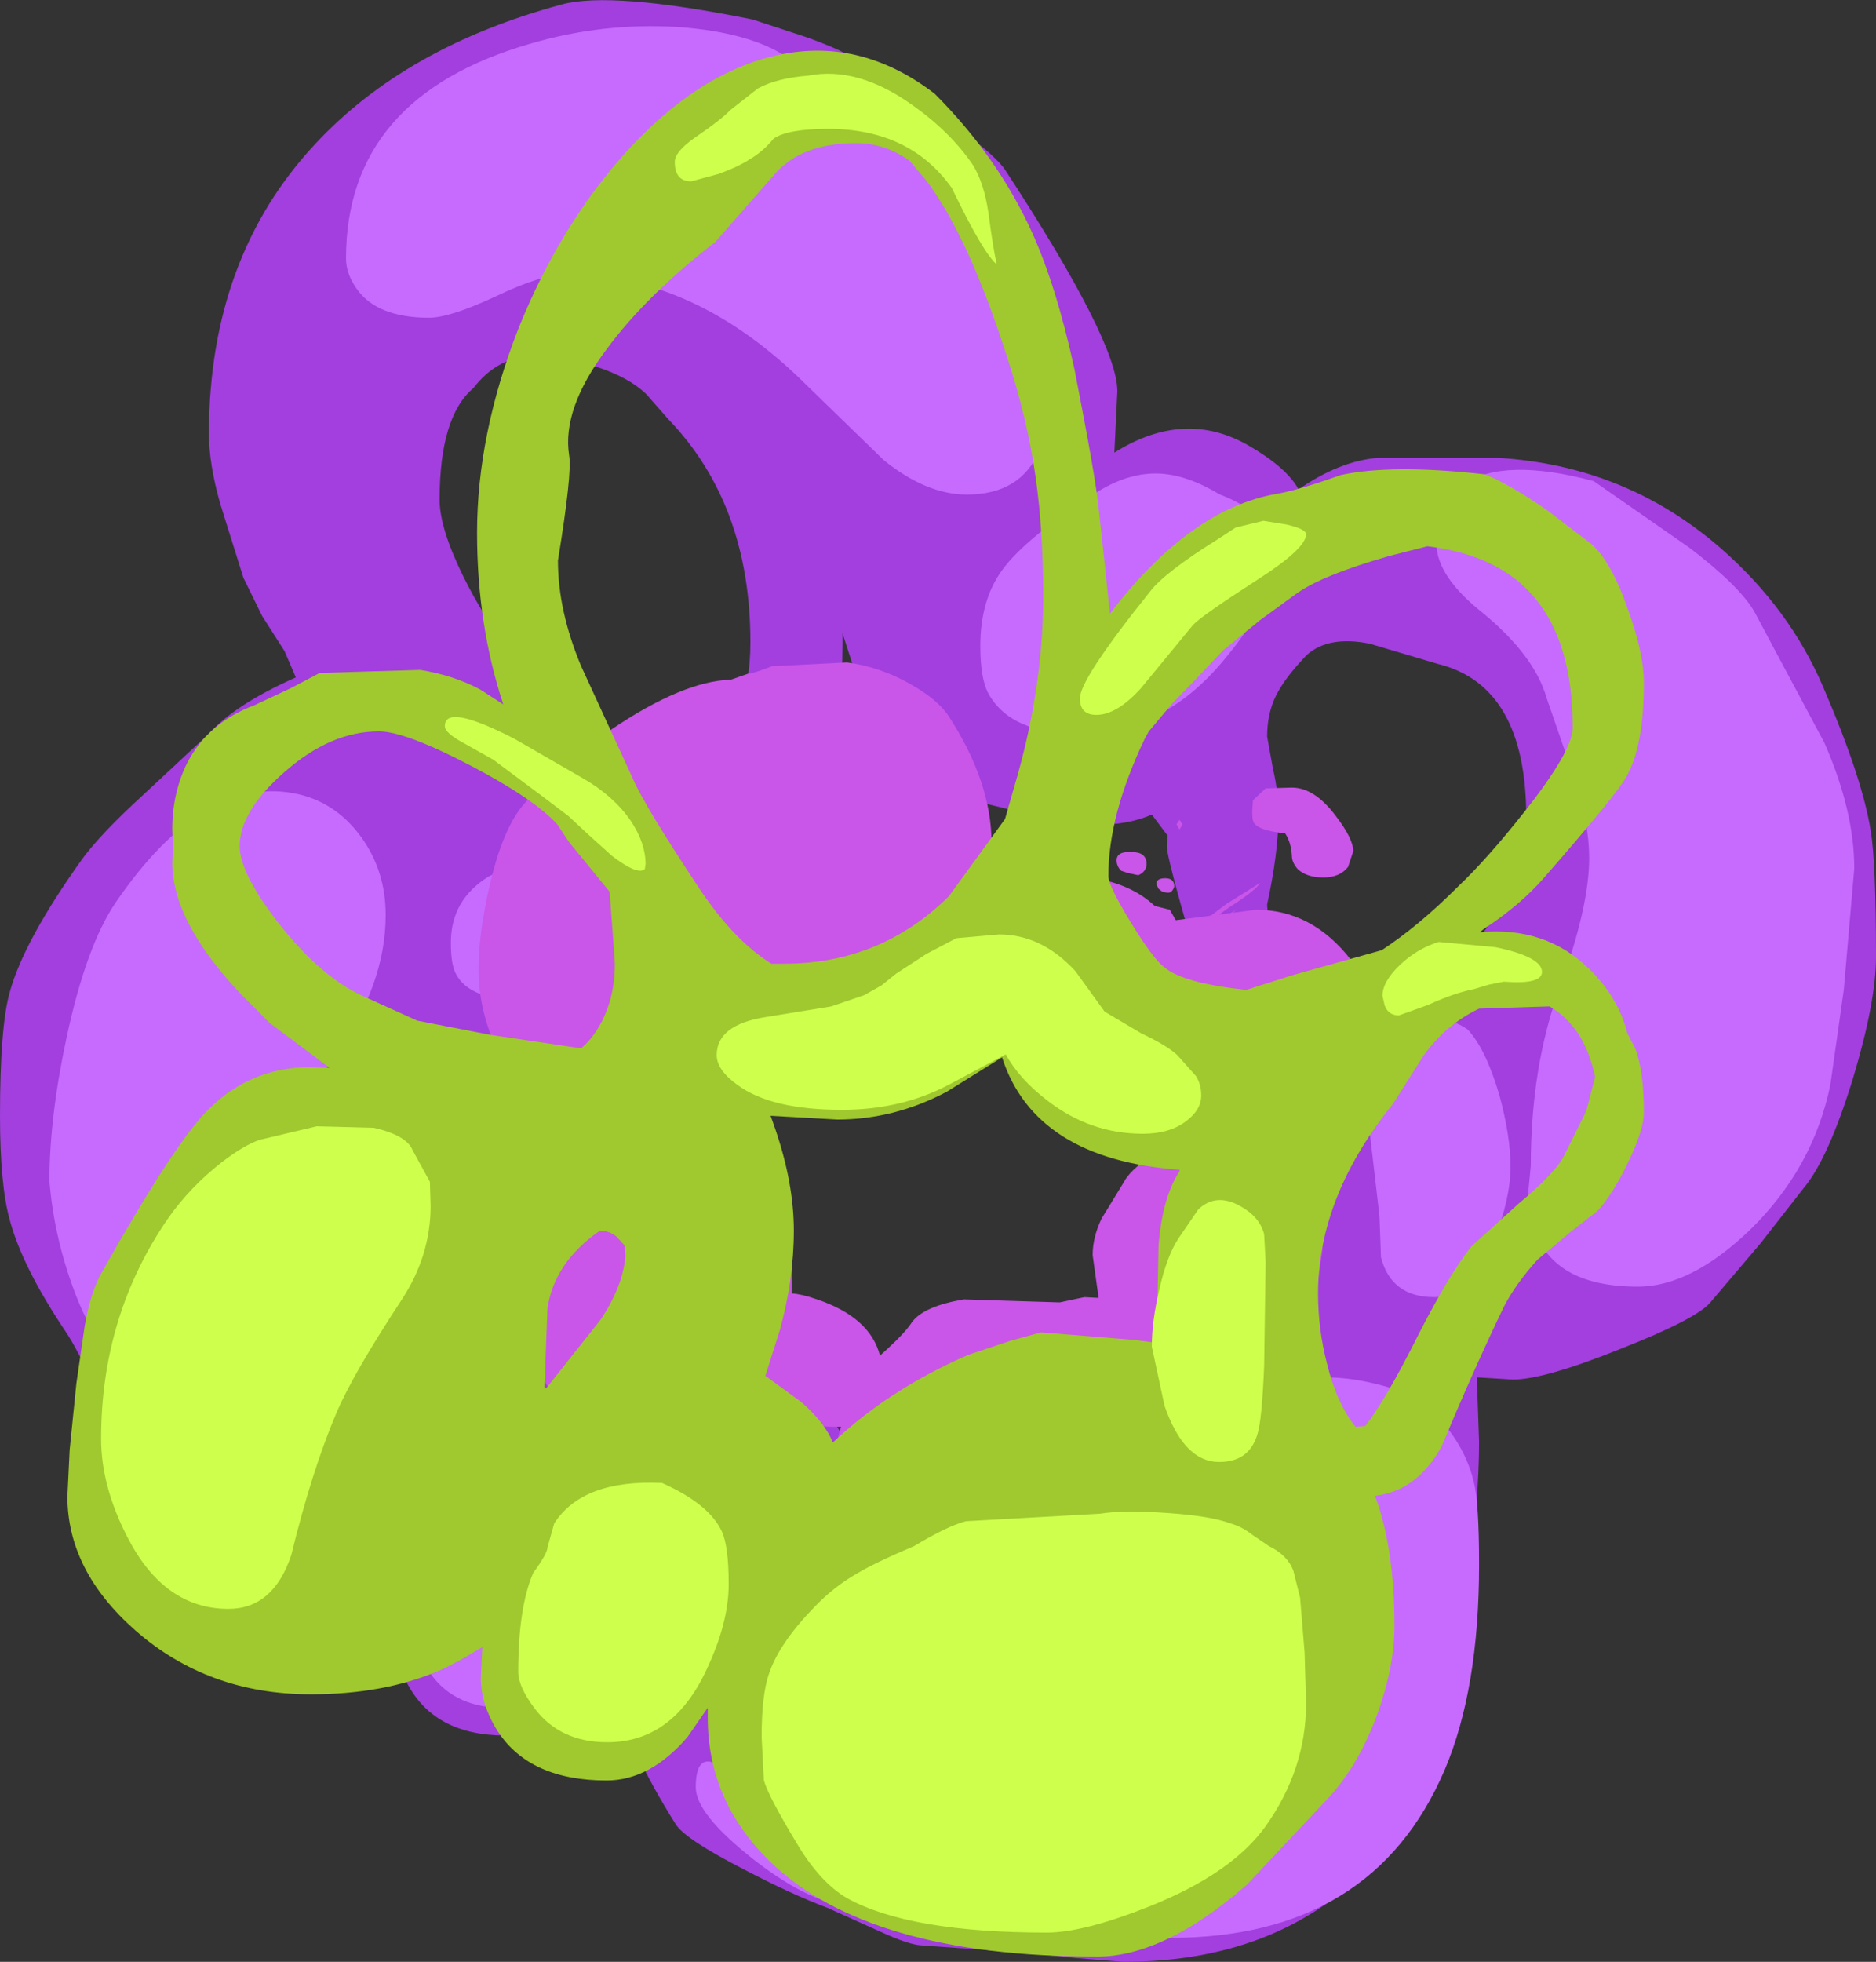 <?xml version="1.0" encoding="UTF-8" standalone="no"?>
<svg xmlns:xlink="http://www.w3.org/1999/xlink" height="130.9px" width="125.25px" xmlns="http://www.w3.org/2000/svg">
  <rect width="100%" height="100%" fill="#333333" stroke="none"/>
  <g transform="matrix(1.0, 0.0, 0.0, 1.0, 63.0, 65.55)">
    <path d="M11.6 -39.45 L11.4 -35.35 Q16.1 -38.3 20.4 -35.8 22.9 -34.35 23.7 -32.9 26.45 -34.8 29.0 -35.0 L37.0 -35.0 Q45.5 -34.5 51.85 -29.0 56.5 -24.95 58.75 -19.65 61.35 -13.6 61.9 -10.1 62.25 -8.0 62.25 -1.7 62.25 1.3 60.7 6.45 59.05 11.8 57.4 13.75 L54.55 17.4 51.15 21.4 Q50.15 22.5 45.2 24.45 40.1 26.5 38.0 26.5 L35.6 26.35 35.75 30.65 Q35.75 34.55 35.0 39.9 33.9 47.6 33.75 49.25 33.25 53.45 29.25 58.1 23.0 65.35 12.0 65.35 L8.85 65.1 5.5 64.75 -1.5 64.25 Q-2.35 64.2 -4.2 63.35 L-7.75 61.75 Q-10.15 60.85 -13.3 59.2 -17.3 57.15 -17.9 56.15 -20.95 51.3 -22.0 47.45 L-23.2 49.15 Q-24.75 50.25 -29.25 50.25 -34.1 50.25 -35.9 46.6 L-36.8 42.75 Q-36.8 37.9 -36.4 36.25 L-36.2 35.6 -39.35 35.75 Q-43.35 35.75 -47.2 33.65 L-52.9 30.35 Q-55.45 29.2 -56.7 27.0 -57.8 24.5 -58.65 23.25 -61.5 19.0 -62.35 15.85 -63.0 13.5 -63.0 8.9 -63.0 2.95 -62.35 0.65 -61.4 -2.8 -57.5 -8.25 -56.25 -9.95 -53.4 -12.55 L-49.05 -16.6 Q-47.3 -18.55 -43.25 -20.35 L-44.0 -22.1 -45.5 -24.45 -46.75 -27.0 -48.3 -31.95 Q-49.05 -34.6 -49.05 -36.6 -49.05 -48.35 -41.95 -55.95 -35.9 -62.45 -25.5 -65.25 -22.2 -66.15 -12.75 -64.25 L-9.25 -63.1 Q-6.85 -62.25 -6.0 -61.65 3.0 -56.0 4.15 -54.15 11.6 -42.75 11.6 -39.45 M-6.75 -22.65 Q-6.75 -13.85 -10.1 -8.1 -14.7 -0.35 -27.0 6.15 L-27.55 6.35 -22.05 10.85 Q-18.65 13.65 -16.9 15.75 L-13.7 20.15 -10.15 25.1 Q-7.15 29.15 -4.5 34.3 -2.6 38.0 -0.25 43.6 2.8 35.1 7.65 29.5 L11.4 25.9 15.5 22.35 18.1 20.75 20.85 19.25 22.8 17.3 24.1 16.35 Q21.9 14.0 20.75 11.1 L18.65 4.35 Q14.9 -8.0 14.9 -9.1 L14.95 -9.8 14.65 -10.2 13.9 -11.2 Q12.35 -10.5 10.0 -10.5 7.85 -10.5 6.4 -11.05 L2.5 -12.0 Q0.55 -12.2 -1.5 -13.75 L-3.7 -15.8 Q-4.85 -17.1 -5.0 -17.85 L-6.3 -21.9 -6.75 -23.3 -6.75 -22.65 M21.6 -16.4 L22.0 -14.2 Q22.35 -12.75 22.35 -11.1 22.35 -8.65 21.6 -5.2 21.6 -3.95 23.15 -2.15 25.2 0.25 28.25 0.25 33.45 0.25 36.5 -3.95 38.9 -7.3 38.9 -11.0 38.9 -19.8 33.0 -21.25 L28.45 -22.6 Q25.7 -23.15 24.25 -21.85 22.8 -20.35 22.2 -19.15 21.6 -17.95 21.6 -16.4 M-33.65 -32.2 Q-33.65 -30.3 -32.05 -27.05 -30.75 -24.45 -29.4 -22.75 L-27.5 -20.55 Q-26.05 -19.0 -24.5 -18.1 L-21.6 -16.45 Q-19.7 -15.2 -19.3 -13.9 -14.75 -17.05 -13.75 -18.55 -12.9 -19.8 -12.9 -22.7 -12.9 -31.9 -18.4 -37.6 L-19.85 -39.25 Q-21.05 -40.4 -23.25 -41.1 -26.0 -42.0 -27.7 -41.8 -29.9 -41.6 -31.4 -39.65 -33.65 -37.75 -33.65 -32.2 M-40.8 13.15 L-41.9 14.95 Q-42.25 15.65 -42.25 16.55 -42.25 18.0 -41.6 18.8 -40.7 20.0 -38.0 20.9 -28.35 24.25 -27.35 24.25 L-24.75 24.1 -23.8 21.1 Q-23.8 20.25 -24.7 18.7 -25.7 16.95 -26.75 16.5 L-28.85 15.35 -30.55 14.35 -32.65 13.1 Q-34.55 12.6 -40.8 13.15 M-28.3 40.0 L-28.25 40.4 -28.0 40.5 -27.25 40.6 -24.55 38.95 Q-22.7 37.65 -21.8 37.4 L-17.6 36.7 Q-16.05 36.3 -16.05 34.3 -16.05 31.45 -19.9 32.45 -23.15 33.3 -24.75 34.85 L-26.75 37.4 Q-28.3 39.55 -28.3 40.0 M-14.0 39.4 L-14.45 39.15 -14.5 38.75 -14.95 40.2 -15.4 42.05 Q-15.4 42.85 -12.25 49.0 -11.75 50.0 -11.0 52.45 -9.7 54.65 -6.0 55.75 L-4.25 55.75 Q-3.45 55.25 -3.25 54.3 L-3.15 52.55 Q-3.15 50.95 -3.75 48.85 -4.35 46.65 -5.25 45.1 L-7.15 41.15 Q-8.5 38.9 -10.9 37.65 L-12.05 37.65 -12.95 38.7 -14.0 39.4" fill="#a23fde" fill-rule="evenodd" stroke="none"/>
    <path d="M60.8 -7.6 L60.1 0.5 59.2 6.85 Q58.05 12.4 53.85 16.5 49.9 20.3 46.35 20.3 40.75 20.3 39.45 16.5 39.0 15.3 39.05 13.8 L39.2 12.25 Q39.2 5.6 41.15 0.3 43.1 -5.05 43.1 -8.3 43.1 -10.6 42.15 -13.5 L40.25 -19.0 Q39.45 -21.8 36.0 -24.65 32.9 -27.1 32.9 -29.3 32.9 -31.95 34.75 -33.25 37.4 -35.05 43.4 -33.45 L49.8 -29.0 Q53.2 -26.4 54.15 -24.7 L58.8 -16.0 Q60.8 -11.45 60.8 -7.6 M21.9 -27.75 Q21.9 -25.3 18.7 -21.5 14.65 -16.6 9.0 -16.6 4.4 -16.6 2.95 -19.35 2.45 -20.35 2.45 -22.45 2.45 -25.5 3.9 -27.5 5.5 -29.7 10.3 -32.75 12.4 -34.05 14.45 -33.95 16.3 -33.85 18.45 -32.55 20.9 -31.6 21.55 -30.3 21.9 -29.6 21.9 -27.75 M7.05 -39.9 Q7.05 -37.05 6.4 -35.5 5.15 -32.55 1.55 -32.55 -1.15 -32.55 -4.0 -34.85 L-9.2 -39.9 Q-16.6 -47.25 -25.2 -47.25 -26.8 -47.25 -29.85 -45.8 -32.95 -44.35 -34.35 -44.35 -37.85 -44.35 -39.2 -46.3 -39.9 -47.3 -39.9 -48.3 -39.9 -59.1 -27.55 -62.65 -22.75 -64.05 -17.75 -63.75 -12.9 -63.4 -10.4 -61.7 -3.2 -57.85 2.0 -51.25 7.05 -44.8 7.05 -39.9 M37.85 12.3 Q37.85 14.4 36.75 17.2 35.2 21.0 32.75 21.0 29.9 21.0 29.2 18.35 L29.1 15.6 28.45 10.0 28.45 8.0 Q28.5 6.45 28.9 5.5 29.5 4.05 31.1 3.1 33.15 1.85 35.0 3.15 36.2 4.45 37.1 7.5 37.85 10.25 37.85 12.3 M35.75 38.85 Q35.75 47.15 33.45 52.55 28.65 63.75 15.15 63.75 9.1 63.75 5.05 62.05 -0.15 59.85 -0.15 55.4 -0.15 50.6 4.3 43.95 8.35 37.95 14.35 32.8 L17.2 30.05 Q19.0 28.35 20.55 27.55 25.05 25.1 31.55 27.65 34.65 30.15 35.4 33.35 35.75 34.7 35.75 38.85 M-37.25 -4.5 Q-37.25 0.2 -40.65 4.9 -44.75 10.65 -45.25 12.35 -45.65 13.8 -45.25 21.25 -45.55 28.0 -49.75 28.0 -55.2 28.0 -58.0 20.7 -59.4 17.0 -59.7 13.25 -59.7 9.0 -58.55 3.65 -57.25 -2.4 -55.3 -5.3 -49.35 -14.0 -43.05 -12.55 -40.5 -11.95 -38.85 -9.65 -37.25 -7.4 -37.25 -4.5 M-18.05 -7.05 Q-18.05 -5.55 -21.85 -2.25 -25.85 1.15 -28.35 1.15 -31.65 1.15 -32.55 -0.55 -32.9 -1.15 -32.9 -2.65 -32.9 -5.5 -30.4 -7.05 L-25.9 -9.25 Q-22.05 -11.45 -19.8 -10.15 -18.05 -9.15 -18.05 -7.05 M-25.2 45.15 Q-25.2 48.4 -29.4 48.4 -32.9 48.4 -34.5 45.75 L-35.4 42.95 Q-35.4 40.75 -34.5 38.65 -33.05 35.4 -30.25 37.7 -29.55 38.45 -29.5 39.75 -29.45 41.1 -28.95 41.65 L-27.3 42.5 Q-25.85 43.1 -25.65 43.45 -25.2 44.25 -25.2 45.15 M-3.5 41.1 L-3.55 41.8 -3.7 42.2 -4.05 42.45 -4.9 42.7 Q-5.8 42.7 -7.8 40.15 L-10.4 36.4 Q-10.85 35.6 -11.95 34.85 L-13.65 33.5 -14.35 32.25 -15.1 30.6 -18.3 24.55 Q-21.05 19.25 -21.05 18.35 -21.05 15.55 -16.35 20.2 -11.95 24.5 -9.8 28.35 L-8.5 31.55 -7.4 34.75 Q-7.05 35.65 -5.15 37.95 -3.5 39.95 -3.5 41.1 M-3.75 60.2 Q-3.75 61.0 -4.55 61.4 L-5.65 61.7 Q-8.6 61.7 -12.65 58.55 -16.55 55.5 -16.55 53.7 -16.55 51.0 -14.55 52.55 L-11.55 55.4 -10.0 57.0 -7.95 58.25 -6.15 58.5 Q-4.85 58.7 -4.3 59.05 -3.75 59.35 -3.75 60.2" fill="#c76bff" fill-rule="evenodd" stroke="none"/>
    <path d="M15.75 -10.85 L15.95 -10.55 15.75 -10.2 15.55 -10.55 15.75 -10.85 M15.4 -6.4 Q15.25 -5.9 14.85 -6.0 L14.6 -6.05 14.35 -6.25 14.2 -6.55 Q14.2 -6.95 14.8 -6.95 15.4 -6.95 15.4 -6.4 M13.55 -7.9 Q13.55 -7.4 13.0 -7.15 L12.3 -7.3 11.85 -7.45 Q11.55 -7.75 11.55 -8.15 11.55 -8.75 12.55 -8.7 13.55 -8.7 13.55 -7.9 M19.55 -4.85 L18.15 -3.7 Q17.15 -2.9 16.3 -2.5 L16.25 -2.65 Q16.25 -2.95 19.55 -4.85 M21.15 -6.65 Q20.8 -6.1 19.05 -5.0 L16.8 -3.35 16.7 -3.6 18.9 -5.25 21.15 -6.65 M23.25 -13.0 Q24.75 -13.0 26.15 -11.15 27.35 -9.6 27.35 -8.75 L27.0 -7.7 Q26.45 -7.0 25.35 -7.0 24.25 -7.0 23.65 -7.55 23.25 -8.0 23.25 -8.45 23.2 -9.35 22.8 -9.95 21.15 -10.1 20.75 -10.6 20.6 -10.75 20.6 -11.4 L20.65 -12.15 21.5 -12.95 23.25 -13.0 M19.05 34.55 L19.05 34.65 Q18.55 34.25 17.85 32.85 L17.9 32.75 Q18.4 32.95 19.05 34.55 M19.85 35.8 L20.55 36.4 20.45 36.55 19.75 35.85 19.85 35.8 M18.6 29.8 L19.35 30.65 18.5 29.85 18.6 29.8 M21.35 31.75 Q21.55 31.8 21.55 32.2 L21.45 32.3 21.2 32.3 21.1 32.0 21.25 31.8 21.35 31.75 M23.3 35.8 Q24.15 35.8 24.15 36.8 24.15 37.9 23.55 38.1 L22.4 38.1 Q22.1 38.1 21.95 38.65 21.75 39.2 21.25 39.2 20.6 39.2 20.3 38.85 L20.1 38.4 Q20.1 37.5 20.85 36.95 L22.1 36.2 23.3 35.8 M-31.5 21.4 L-30.9 21.4 Q-30.5 21.7 -30.3 22.4 L-30.2 23.0 -29.4 22.4 -27.55 20.85 -25.7 19.55 Q-26.7 20.9 -28.8 22.5 L-30.15 23.5 -29.8 24.35 -29.4 24.05 Q-28.35 23.25 -27.9 23.2 L-29.1 24.25 -29.7 24.65 -29.55 25.35 Q-29.55 26.0 -30.0 26.65 -30.7 27.65 -32.3 27.65 -33.5 27.65 -33.85 26.55 L-33.95 25.45 -33.9 24.4 Q-33.7 23.75 -33.1 23.3 -32.15 22.55 -32.2 22.2 -32.2 21.55 -31.5 21.4" fill="#ca55e9" fill-rule="evenodd" stroke="none"/>
    <path d="M-30.05 3.95 Q-31.05 1.6 -31.05 -0.9 -31.05 -3.2 -30.35 -6.3 -29.55 -9.85 -28.3 -11.55 -26.6 -13.75 -22.15 -16.9 -17.4 -20.1 -14.2 -20.2 L-13.05 -20.6 Q-12.75 -20.6 -11.45 -21.1 L-6.45 -21.35 Q-4.25 -21.05 -2.3 -19.95 -0.4 -18.9 0.35 -17.75 3.2 -13.35 3.2 -9.3 3.2 -5.85 2.75 -3.95 2.0 -0.95 -0.25 1.4 L-2.7 3.95 Q-4.4 5.4 -6.9 6.5 -12.3 8.85 -15.1 9.15 L-14.5 9.95 Q-12.8 11.0 -12.05 12.7 -11.6 13.7 -11.05 15.7 -10.2 18.0 -10.15 19.0 L-10.15 20.75 Q-9.45 20.8 -8.45 21.15 -4.9 22.35 -4.25 24.9 L-3.75 24.45 Q-2.55 23.35 -2.1 22.65 -1.3 21.6 1.35 21.15 L7.75 21.35 9.4 21.0 10.35 21.05 10.25 20.35 9.95 18.2 Q9.95 17.0 10.55 15.75 L12.05 13.3 Q12.4 12.6 13.85 11.55 L13.5 11.25 Q12.7 10.55 12.05 9.15 10.65 6.7 10.95 4.85 7.05 5.25 4.65 2.8 2.9 0.95 2.9 -0.95 L3.0 -2.2 3.0 -2.8 Q3.0 -4.85 3.5 -5.5 L4.35 -6.1 4.5 -6.3 4.5 -6.15 Q6.3 -7.0 10.05 -6.95 12.55 -6.55 14.1 -5.1 L15.1 -4.85 15.5 -4.15 20.85 -4.85 Q24.6 -4.85 27.2 -1.5 29.45 1.35 29.45 3.95 29.45 8.55 26.45 11.0 25.15 12.1 23.55 12.6 L24.15 13.55 Q25.3 15.75 25.3 17.85 L24.9 20.5 Q24.7 21.6 23.75 23.1 22.55 24.8 21.3 25.65 L19.0 26.65 16.85 27.2 17.1 29.05 16.8 32.85 Q16.8 36.15 11.65 38.45 7.8 40.15 5.5 40.15 L-0.6 39.7 Q-3.7 38.9 -5.55 36.6 L-7.15 34.3 -7.3 32.65 Q-7.3 31.1 -6.85 29.65 L-7.35 29.65 Q-9.3 29.65 -11.45 28.35 L-11.5 28.25 Q-13.3 30.55 -18.55 30.55 -22.95 30.55 -25.95 27.65 L-28.15 24.45 -29.3 20.6 -29.55 17.55 Q-29.55 14.7 -29.0 11.95 -28.25 8.55 -26.9 7.5 -29.0 6.55 -30.05 3.95" fill="#ca55e9" fill-rule="evenodd" stroke="none"/>
    <path d="M4.7 -13.0 Q6.65 -19.55 6.65 -25.75 6.65 -30.15 6.15 -33.65 5.6 -37.65 4.15 -42.0 1.65 -49.75 -1.15 -53.5 L-2.3 -54.85 Q-3.95 -56.0 -5.85 -56.0 -9.55 -56.0 -11.35 -53.85 L-15.25 -49.4 Q-19.8 -45.9 -22.5 -42.25 -25.5 -38.25 -25.0 -35.15 -24.8 -33.95 -25.75 -28.15 -25.75 -24.8 -24.2 -21.1 L-20.75 -13.6 Q-19.95 -11.75 -16.3 -6.25 -14.0 -2.8 -11.5 -1.25 L-10.65 -1.25 Q-4.2 -1.25 0.35 -5.75 L4.1 -10.9 4.7 -13.0 M-31.15 -30.0 Q-31.15 -36.55 -28.4 -43.6 -25.65 -50.45 -21.25 -55.35 -16.55 -60.55 -11.4 -61.8 -5.7 -63.2 -0.6 -59.3 3.6 -55.1 5.9 -50.05 7.55 -46.4 8.75 -40.85 10.15 -33.7 10.35 -31.65 L10.8 -27.5 11.1 -24.6 Q16.45 -31.6 22.25 -32.6 23.7 -32.85 26.5 -33.85 29.9 -34.6 36.15 -33.9 37.85 -33.2 40.3 -31.5 L43.25 -29.25 Q44.6 -28.05 45.7 -24.85 46.75 -21.95 46.75 -20.0 46.75 -15.8 45.6 -13.75 44.95 -12.55 40.1 -7.0 38.55 -5.2 36.05 -3.55 L35.8 -3.35 Q40.2 -3.75 43.1 -0.9 45.05 1.0 45.65 3.4 L46.15 4.35 Q46.75 5.85 46.75 8.65 46.75 9.85 45.7 12.0 44.7 14.1 43.65 15.25 L41.85 16.65 39.65 18.5 Q38.2 20.1 37.4 21.65 35.45 25.7 33.25 30.95 31.6 33.95 28.8 34.25 30.1 37.75 30.1 42.9 30.1 45.6 29.0 48.7 27.75 52.15 25.75 54.35 L20.25 60.2 Q14.75 65.0 10.25 65.0 -5.05 65.0 -11.6 58.65 -15.75 54.6 -15.75 49.05 L-15.75 48.4 -17.1 50.35 Q-19.6 53.25 -22.5 53.25 -27.6 53.25 -29.75 50.0 -30.9 48.2 -30.9 46.4 L-30.8 44.35 Q-32.6 45.45 -33.75 45.95 -37.4 47.5 -42.25 47.5 -49.1 47.5 -53.95 43.25 -58.5 39.25 -58.5 34.3 L-58.35 31.2 -57.9 26.75 -57.35 22.95 Q-56.95 20.6 -56.15 19.25 -51.55 11.1 -49.35 8.75 -46.45 5.65 -42.25 5.65 L-41.0 5.7 -45.0 2.7 -46.9 0.8 Q-51.5 -4.05 -51.5 -8.0 L-51.45 -9.05 -51.5 -10.2 Q-51.5 -12.65 -50.5 -14.65 -49.1 -17.35 -46.0 -18.5 L-43.55 -19.65 -41.65 -20.65 -34.95 -20.85 Q-32.75 -20.5 -30.95 -19.55 L-29.4 -18.55 Q-31.15 -23.85 -31.15 -30.0 M34.35 -6.4 Q36.3 -8.25 38.75 -11.35 42.0 -15.45 42.0 -17.0 42.0 -23.85 38.25 -26.85 36.0 -28.65 32.3 -29.1 L29.75 -28.45 Q25.2 -27.15 23.5 -25.9 L21.1 -24.15 18.65 -22.15 16.95 -20.35 15.25 -18.6 13.7 -16.75 13.45 -16.3 Q11.0 -11.2 11.0 -7.1 11.0 -6.45 12.5 -4.0 14.0 -1.55 14.75 -1.0 16.0 0.05 20.2 0.5 L23.35 -0.5 29.25 -2.15 Q31.7 -3.75 34.35 -6.4 M42.25 3.25 Q41.5 2.2 40.45 1.6 L35.75 1.75 Q33.45 2.85 32.0 4.95 L30.0 8.1 Q25.0 14.3 25.0 20.75 25.0 23.15 25.6 25.45 26.25 28.1 27.5 29.65 L28.15 29.6 Q29.55 27.8 31.7 23.5 33.8 19.4 35.25 17.6 L38.4 14.75 Q40.85 12.7 41.4 11.6 L42.9 8.6 43.5 6.3 Q43.1 4.45 42.25 3.25 M1.65 24.85 L4.5 23.9 6.5 23.35 12.7 23.85 14.25 24.05 14.25 22.75 14.35 17.55 Q14.6 14.35 15.75 12.6 L15.75 12.5 Q6.1 11.8 3.9 5.0 L0.2 7.3 Q-3.3 9.15 -7.1 9.15 L-11.55 8.9 -11.25 9.75 Q-10.0 13.4 -10.0 16.55 -10.0 19.85 -10.95 23.25 L-11.9 26.25 -9.5 28.0 Q-7.9 29.4 -7.4 30.7 -3.65 27.15 1.65 24.85 M-25.0 -9.35 L-25.8 -10.55 Q-27.35 -12.25 -31.55 -14.45 -35.95 -16.75 -37.7 -16.75 -40.95 -16.75 -44.05 -14.0 -47.0 -11.4 -47.0 -9.1 -47.0 -7.3 -44.4 -3.95 -41.65 -0.45 -38.9 0.85 L-35.15 2.55 -30.25 3.5 -24.2 4.4 Q-23.05 3.4 -22.45 1.75 -21.95 0.4 -21.95 -1.25 L-22.05 -2.7 -22.3 -6.05 -25.0 -9.35 M-23.0 16.6 Q-26.0 18.7 -26.45 21.75 L-26.65 27.0 -26.55 27.1 -22.9 22.5 Q-21.4 20.25 -21.25 18.25 L-21.3 17.55 -21.85 16.95 Q-22.45 16.5 -23.0 16.6" fill="#9fc92e" fill-rule="evenodd" stroke="none"/>
    <path d="M3.55 -47.9 Q2.65 -48.65 0.55 -53.0 -2.25 -56.95 -7.7 -56.95 -10.4 -56.95 -11.35 -56.3 -12.05 -55.45 -12.9 -54.95 -13.65 -54.45 -15.0 -53.95 L-16.85 -53.45 Q-17.95 -53.45 -17.95 -54.75 -17.95 -55.4 -16.7 -56.3 -14.8 -57.6 -14.25 -58.2 L-12.4 -59.65 Q-11.1 -60.35 -9.05 -60.5 -5.75 -61.15 -2.1 -58.55 0.45 -56.75 1.95 -54.55 2.7 -53.35 3.0 -51.3 3.3 -49.0 3.55 -47.9 M24.2 -29.9 Q24.2 -28.95 21.0 -26.9 17.2 -24.45 16.65 -23.85 L13.15 -19.6 Q11.55 -17.85 10.2 -17.85 9.1 -17.85 9.1 -18.95 9.1 -20.25 13.8 -26.1 14.75 -27.35 18.35 -29.6 L19.5 -30.35 21.35 -30.8 22.9 -30.55 Q24.2 -30.25 24.2 -29.9 M3.7 -3.2 Q6.55 -3.2 8.8 -0.75 L10.75 1.95 13.2 3.4 Q14.9 4.2 15.6 4.85 L16.85 6.25 Q17.2 6.8 17.2 7.55 17.2 8.5 16.2 9.25 15.1 10.1 13.3 10.1 9.8 10.1 6.95 7.9 5.05 6.45 4.15 4.8 L0.3 6.85 Q-2.85 8.5 -6.8 8.5 -11.5 8.5 -13.75 6.85 -15.15 5.85 -15.15 4.85 -15.15 2.8 -11.8 2.3 L-7.5 1.6 -5.3 0.85 -4.15 0.2 -3.15 -0.6 -1.15 -1.9 0.85 -2.95 3.7 -3.2 M39.95 -0.7 Q39.95 0.15 37.4 -0.05 L36.4 0.15 35.4 0.45 Q34.1 0.7 32.35 1.5 L30.4 2.2 Q29.7 2.2 29.45 1.55 L29.3 0.9 Q29.3 -0.05 30.45 -1.15 31.6 -2.25 33.05 -2.7 L36.85 -2.35 Q39.95 -1.7 39.95 -0.7 M21.5 18.65 L21.4 25.6 Q21.25 29.25 20.95 30.15 20.4 32.0 18.4 32.0 16.05 32.0 14.75 28.25 L13.9 24.3 Q13.9 22.6 14.4 20.5 14.9 18.25 15.7 17.05 L17.0 15.15 Q18.2 14.0 19.85 14.95 21.1 15.65 21.4 16.8 L21.5 18.65 M24.2 48.1 Q24.2 52.5 21.5 56.3 19.25 59.45 13.75 61.65 9.35 63.4 6.9 63.4 -2.3 63.4 -6.45 61.1 -8.25 60.05 -9.8 57.45 -11.7 54.3 -12.0 53.25 L-12.15 50.35 Q-12.15 47.5 -11.65 46.1 -10.95 44.05 -8.6 41.65 -7.3 40.3 -5.8 39.45 -4.65 38.75 -1.95 37.6 0.3 36.25 1.5 35.95 L10.45 35.45 Q11.95 35.2 14.9 35.4 17.85 35.6 19.15 36.1 19.9 36.3 20.6 36.85 L21.7 37.6 Q22.95 38.2 23.35 39.25 L23.8 41.05 24.1 44.7 24.2 48.1 M-19.9 -7.9 L-19.95 -7.55 -20.0 -7.55 -19.95 -7.5 -20.25 -7.45 Q-20.85 -7.45 -22.15 -8.45 L-23.65 -9.8 -25.05 -11.1 -26.7 -12.35 -30.05 -14.85 -32.1 -16.0 Q-33.3 -16.65 -33.3 -17.1 -33.3 -18.65 -28.65 -16.25 L-24.05 -13.6 Q-22.05 -12.45 -20.9 -10.8 -19.9 -9.3 -19.9 -7.9 M-34.25 14.9 Q-34.25 18.25 -36.2 21.2 -39.45 26.15 -40.55 28.75 -42.2 32.65 -43.55 38.2 -44.75 41.8 -47.75 41.8 -52.0 41.8 -54.45 37.1 -56.25 33.65 -56.25 30.45 -56.25 22.2 -51.75 15.7 -50.3 13.65 -48.2 12.0 -46.7 10.85 -45.65 10.5 L-41.85 9.6 -38.05 9.7 Q-35.85 10.2 -35.45 11.2 L-34.3 13.3 -34.25 14.9 M-18.8 33.4 Q-15.65 34.8 -14.8 36.65 -14.35 37.65 -14.35 40.15 -14.35 42.75 -15.85 45.9 -18.1 50.7 -22.45 50.7 -25.6 50.7 -27.3 48.45 -28.4 47.0 -28.4 46.0 -28.4 41.7 -27.4 39.4 -26.45 38.1 -26.45 37.7 L-26.0 36.1 Q-24.1 33.15 -18.8 33.4" fill="#cfff4d" fill-rule="evenodd" stroke="none"/>
  </g>
</svg>
